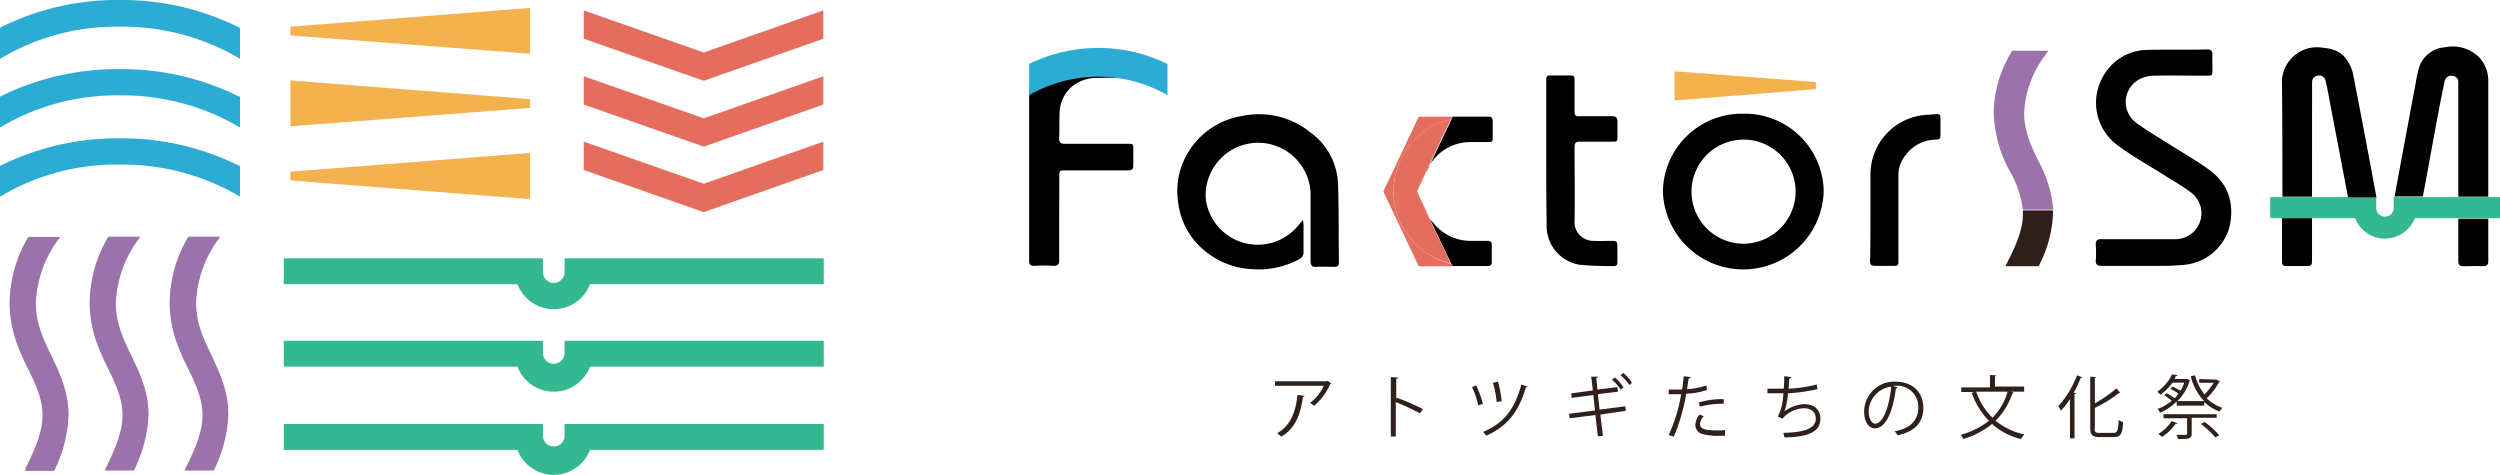 <svg id="レイヤー_1" data-name="レイヤー 1" xmlns="http://www.w3.org/2000/svg" viewBox="0 0 400.97 76.12"><defs><style>.cls-1{fill:#2f201b;}.cls-2{fill:#34b891;}.cls-3{fill:#2cacd5;}.cls-4{fill:#9c72ad;}.cls-5{fill:#f4b24f;}.cls-6{fill:#e56d5d;}</style></defs><path class="cls-1" d="M213.51,61.48c0,.07-.06.07-.13.07a10,10,0,0,1-2.61,3.54,6.73,6.73,0,0,0-.66-.47,7,7,0,0,0,2.2-2.74h-7.82v-.73h8.29l.13-.07Zm-4.27,2c0,.06-.14.13-.27.2-.33,2.6-1.2,5.08-3.48,6.35a4.66,4.66,0,0,0-.66-.54c2.2-1.2,3-3.54,3.27-6.15Z"/><path class="cls-1" d="M227.75,66.29a41.4,41.4,0,0,0-3.88-1.8V70h-.8V60.48l1.14.07c0,.13-.07.2-.27.2V64l.13-.2a40,40,0,0,1,4.15,1.81Z"/><path class="cls-1" d="M236.77,61.82a17.08,17.08,0,0,1,1.07,2.94l-.74.26a15.27,15.27,0,0,0-1-2.94ZM245,62a.34.34,0,0,1-.27.13c-1.13,3.88-2.94,6.22-6.35,7.75a4.66,4.66,0,0,0-.53-.6c3.34-1.4,5.08-3.61,6.15-7.61Zm-4.74-.8a19.45,19.45,0,0,1,.6,3.14l-.81.13a15.86,15.86,0,0,0-.6-3.07Z"/><path class="cls-1" d="M256.68,66.49l.41,3.41-.81.07-.4-3.41-4.14.53-.07-.73,4.15-.53-.27-2.48-3.48.47-.06-.73,3.47-.47-.27-2.21h1.07c0,.07-.06.2-.26.2l.2,1.87,3.2-.4.07.74-3.21.4.27,2.47,4.14-.53.07.73ZM259,60.55a6.42,6.42,0,0,1,1.4,1.6l-.47.33a7.67,7.67,0,0,0-1.4-1.6Zm1.33-.74a5.3,5.3,0,0,1,1.41,1.6l-.4.34a7.49,7.49,0,0,0-1.41-1.54Z"/><path class="cls-1" d="M273.79,62.55a12.28,12.28,0,0,1-3.34.6,30.22,30.22,0,0,1-2,6.89l-.81-.27a25.35,25.35,0,0,0,2-6.55h-2v-.74h2.14c.14-.73.2-1.47.27-2.13l1.14.13c0,.13-.14.2-.34.2-.06.47-.2,1.07-.26,1.74a11.77,11.77,0,0,0,3.07-.6Zm2.94,7.35h-1a9.54,9.54,0,0,1-2.61-.27,1.5,1.5,0,0,1-1.2-1.53,2.67,2.67,0,0,1,.67-1.61l.67.27a2,2,0,0,0-.6,1.2c0,.87.8,1.07,2.8,1.07a8.18,8.18,0,0,0,1.21-.06v.93Zm-4.27-5.34a12.64,12.64,0,0,1,4-.54v.74a14.31,14.31,0,0,0-3.81.46Z"/><path class="cls-1" d="M291.5,62.42a30.88,30.88,0,0,1-4.74.67,11,11,0,0,1-.54,2.87,5.83,5.83,0,0,1,3.14-1.14c1.61,0,2.61.87,2.61,2.34,0,2.21-2.21,2.94-5.75,3-.06-.2-.13-.54-.2-.74,3.14-.06,5.21-.6,5.21-2.27,0-1-.66-1.67-1.93-1.67a4.63,4.63,0,0,0-3.41,1.67l-.74-.33a8.91,8.91,0,0,0,.87-3.74h-2.54v-.74h2.61a18.53,18.53,0,0,0,.07-2l1.13.13c0,.2-.13.2-.33.27,0,.53-.07,1.13-.07,1.6a22.31,22.31,0,0,0,4.48-.67Z"/><path class="cls-1" d="M304.33,62.15c-.06.07-.13.2-.26.2-.41,3.41-1.54,6.35-3.35,6.35-.93,0-1.73-.94-1.73-2.67a4.82,4.82,0,0,1,4.94-4.82c3.14,0,4.55,2,4.55,4.15,0,2.6-1.54,3.87-4.15,4.47a1.89,1.89,0,0,0-.46-.66q3.79-.7,3.8-3.81a3.37,3.37,0,0,0-3.74-3.48h-.33Zm-1-.13a4.08,4.08,0,0,0-3.61,4c0,1.2.54,1.93,1,1.93C302.06,68,303.06,65,303.33,62Z"/><path class="cls-1" d="M324.58,62.82h-2A3.24,3.24,0,0,0,323,63c0,.07-.13.14-.26.14a10.89,10.89,0,0,1-2.68,4.34,11,11,0,0,0,4.62,2.2,4.33,4.33,0,0,0-.54.74A10.77,10.77,0,0,1,319.5,68a13.09,13.09,0,0,1-4.61,2.41,4,4,0,0,0-.4-.67A13.3,13.3,0,0,0,319,67.5,12.44,12.44,0,0,1,316.23,63l.47-.13h-2.14v-.74h4.61V60.14l1,.07c0,.07-.07.14-.2.14V62h4.68v.8Zm-7.62,0A10.67,10.67,0,0,0,319.57,67,9.73,9.73,0,0,0,322,62.82Z"/><path class="cls-1" d="M332,70.37V64a10.67,10.67,0,0,1-1.47,1.87,4.4,4.4,0,0,0-.4-.73,15.79,15.79,0,0,0,3-4.95l.86.34a.19.19,0,0,1-.26.06A19.34,19.34,0,0,1,332.6,63l.34.07c0,.07-.07.13-.21.13V70.3H332Zm3.94-1.67c0,.6.14.73.8.73H339c.6,0,.73-.4.8-2.07a2.45,2.45,0,0,0,.73.34c-.13,1.8-.33,2.4-1.47,2.4h-2.34c-1.13,0-1.47-.33-1.47-1.47V60.41l.94.07c0,.07-.07.13-.2.13v4.08a20.42,20.42,0,0,0,3.47-2.41l.61.74c-.07,0-.14.07-.2,0a20.48,20.48,0,0,1-3.88,2.4V68.7Z"/><path class="cls-1" d="M355.52,60.88l.54.33c0,.07-.07.07-.14.07a10.39,10.39,0,0,1-2,2.61,6.89,6.89,0,0,0,2.54,1.53A2.16,2.16,0,0,0,356,66a6.84,6.84,0,0,1-2.47-1.54v.6h-4.41v-.67a8.58,8.58,0,0,1-2.68,1.81,1.8,1.8,0,0,0-.4-.61,7.11,7.11,0,0,0,2.28-1.33c-.34-.27-.81-.6-1.21-.87l.4-.33a12.69,12.69,0,0,1,1.27.8,3.09,3.09,0,0,0,.6-.74,7.41,7.41,0,0,0-1.26-.73l.33-.4,1.27.66a4.23,4.23,0,0,0,.6-1.27h-1.87a8.9,8.9,0,0,1-1.94,1.94c-.13-.13-.33-.4-.53-.47a7.62,7.62,0,0,0,2.4-2.8l.87.13c0,.07-.07.14-.2.14s-.2.33-.27.46h2l.47.2c0,.07-.07.07-.07.14a7.81,7.81,0,0,1-1.94,3.21h4.28a8.41,8.41,0,0,1-2.14-4l.67-.13a8.94,8.94,0,0,0,1.53,3.07,13.07,13.07,0,0,0,1.48-1.87h-2.34v-.6Zm-6.28,7c0,.06-.13.13-.27.06a8.15,8.15,0,0,1-2.2,2.14,6.63,6.63,0,0,0-.6-.47,7,7,0,0,0,2.14-2.07Zm6.28-.87h-4v2.54c0,.8-.4.87-2.2.87a1.46,1.46,0,0,0-.27-.67h1.07c.6,0,.67,0,.67-.2V67.09H347v-.66h8.55Zm-.2,3.14A15.38,15.38,0,0,0,353,68l.6-.33a14.18,14.18,0,0,1,2.34,2.14Z"/><path class="cls-2" d="M383.92,31.61v1.74a1.4,1.4,0,0,1-2.8,0V31.61h-17V35h13.63a5.07,5.07,0,0,0,4.81,3.27A5.22,5.22,0,0,0,387.33,35H401V31.61Z"/><path d="M370.83,14v-.86a1,1,0,0,1,.93-1A1,1,0,0,1,373,13l.2.81q1.69,8.91,3.4,17.84h4.55c-1.2-6.62-2.47-13.17-3.74-19.78a6.36,6.36,0,0,0-1.27-2.61c-1-1.27-2.54-1.53-4.15-1.67A5.62,5.62,0,0,0,366,13.43c.07,6,.07,12.1.07,18.11h4.75Z"/><path d="M390.81,19.51c.4-2.13.8-4.27,1.27-6.41a1.06,1.06,0,0,1,1.2-.94,1,1,0,0,1,1,1.07V31.54h4.81V13a5.44,5.44,0,0,0-1.47-3.81,6.06,6.06,0,0,0-5.54-1.6,4.64,4.64,0,0,0-4.15,3.47,19.72,19.72,0,0,0-.46,2.14c-1.14,6.08-2.28,12.23-3.41,18.31h4.54C389.34,27.6,390.07,23.52,390.81,19.51Z"/><path d="M394.28,36V41.9c0,.54.2.8.8.8,1.07,0,2.08-.06,3.15,0,.66,0,.86-.26.86-.87V35.08h-4.81Z"/><path d="M366,41.37V42c0,.47.21.67.67.67h2.94c1.21,0,1.21,0,1.21-1.21V35H366Z"/><path d="M169.88,34.88v6.89c0,.6-.2.87-.87.87a23.5,23.5,0,0,0-3.14,0c-.61,0-.81-.2-.81-.81V15.44c0-1.94.41-.87,1.41-2.54a8.89,8.89,0,0,1,7.08-4.55c2.54-.26,5.08.54,7.62.54.4,0,.6.06.6.47V11.9c0,.53-.33.6-.73.6-1.67,0-3.35-.07-4.95,0a6.17,6.17,0,0,0-4.54,1.73,5.83,5.83,0,0,0-1.61,4.08c-.06,1.27,0,2.61-.06,3.88,0,.67.2.87.86.87h10.1c.93,0,.93.06.93.93v2.47c0,.67-.2.87-.87.87h-10c-1,0-1,0-1,1Z"/><path class="cls-3" d="M187.05,10.16a25.26,25.26,0,0,0-21.79,0l-.2.06V15.3l.54-.33a22.22,22.22,0,0,1,21.12,0l.53.33v-5Z"/><path class="cls-1" d="M324.45,33.75v.67c0,2.4-1.2,5.14-2.41,7.48l-.4.8H327l.13-.33a19.51,19.51,0,0,0,2.14-7.95v-.67Z"/><path class="cls-4" d="M326.92,25.8h0c-1.14-2.41-2.27-4.68-2.27-7.69A16.54,16.54,0,0,1,327.92,9l.6-.86h-5.81l-.13.26A19,19,0,0,0,319.77,18a20.76,20.76,0,0,0,2.67,9.63,16,16,0,0,1,2,6h4.88A19.49,19.49,0,0,0,326.92,25.8Z"/><path d="M343.49,42.64H337c-.6,0-.87-.2-.87-.81a16.12,16.12,0,0,0,0-2.6c0-.67.27-.87.87-.87h11.76a4.21,4.21,0,0,0,3.34-1.47,4.16,4.16,0,0,0-.66-6c-1.61-1.2-3.41-2.2-5.08-3.27-2.27-1.4-4.61-2.74-6.75-4.34a8.46,8.46,0,0,1-2.41-10.83A8.23,8.23,0,0,1,344.43,8c3.21-.07,6.41,0,9.62-.07.6,0,.8.27.8.8-.06.74,0,1.54,0,2.28,0,1.13,0,1.13-1.06,1.13-2.74,0-5.55-.06-8.29,0a5.18,5.18,0,0,0-2.41.6,4.13,4.13,0,0,0-.4,7c1.54,1.14,3.14,2.08,4.75,3.08,2.27,1.47,4.67,2.8,6.88,4.41,3.14,2.27,4.08,5.48,3.27,9.15A8.33,8.33,0,0,1,350,42.5c-2.21.2-4.35.14-6.49.14Z"/><path d="M209,35.28c0,.34.07.54.07.74v4.41a1.18,1.18,0,0,1-.67,1.14,13.82,13.82,0,0,1-7.62,1.6,12.8,12.8,0,0,1-7.62-3,11.74,11.74,0,0,1-4.21-7.82,11.85,11.85,0,0,1,1.67-8,12.36,12.36,0,0,1,8.62-5.75,13.07,13.07,0,0,1,10.9,2.61,10.69,10.69,0,0,1,4.47,8.42c.14,4.14.07,8.29.14,12.43,0,.54-.2.74-.74.74-.93,0-1.94-.07-2.87,0-.67.06-.94-.2-.94-.94v-11A8.42,8.42,0,1,0,193.4,32a8.4,8.4,0,0,0,14.17,4.88C208.1,36.35,208.5,35.82,209,35.28Z"/><path d="M300,34.88V28.07a9.57,9.57,0,0,1,8.75-9.63c.61-.06,1.14-.06,1.74-.13s.74.13.74.67v2.74c0,.53-.2.67-.74.67a6.14,6.14,0,0,0-4.94,2.6,5.07,5.07,0,0,0-1.07,3.28V41.7c0,.94,0,.94-.94.94h-2.81c-.6,0-.8-.2-.8-.81C300,39.5,300,37.16,300,34.88Z"/><path d="M248,24.59V13.1c0-.94,0-1,1-1h2.61c.93,0,.93,0,.93,1v4.74c0,.67.2.87.87.8h5.15c.6,0,.86.21.86.87s0,1.54,0,2.28c0,.93,0,.93-.93.93h-5.08c-.67,0-.87.2-.87.87,0,3.94.07,7.89,0,11.83a3,3,0,0,0,3.14,3.21c1,.06,2,0,3,0,.53,0,.73.2.73.73V42c0,.33-.06.67-.53.67a52.83,52.83,0,0,1-5.48-.2A6.31,6.31,0,0,1,248.06,36C248,32.14,248,28.4,248,24.59Z"/><polygon class="cls-5" points="268.58 11.43 268.58 16.11 291.24 14.3 291.24 13.16 268.58 11.43"/><path d="M228.75,27.6A7.59,7.59,0,0,1,236,22.79h2.81q.69,0,.6-.6V19.38c0-.53-.27-.67-.74-.67H233l-4.21,8.89"/><path d="M232.76,42.3l-3.54-7.42a3.87,3.87,0,0,0,.67.87A7.62,7.62,0,0,0,236,38.63h2.53c.47,0,.74.13.74.66V42c0,.47-.2.67-.67.67H233l-.2-.34"/><path class="cls-6" d="M228.28,32.88a7.32,7.32,0,0,0,1,2.07Z"/><path class="cls-6" d="M228.68,27.67Z"/><path class="cls-6" d="M229.29,20.52a11.13,11.13,0,0,1,3.47-1.41l.2-.4h-5.41l-5.68,12,5.68,12H233l-.13-.34a12.32,12.32,0,0,1-4.55-2.14A11.84,11.84,0,0,1,229.29,20.52Z"/><path class="cls-6" d="M228.28,32.88l-1-2.21,1.4-3h0V27.6l4-8.49a11.9,11.9,0,0,0-4.54,21,12.27,12.27,0,0,0,4.54,2.14l-3.54-7.42C228.82,34.22,228.55,33.55,228.28,32.88Z"/><path d="M279.61,18.24a12.65,12.65,0,0,0-12.9,12.43,12.9,12.9,0,0,0,25.79,0A12.64,12.64,0,0,0,279.61,18.24Zm-.07,20.85A8.35,8.35,0,1,1,288,30.74,8.41,8.41,0,0,1,279.54,39.09Z"/><path class="cls-3" d="M38.09,4.28A42,42,0,0,0,19.18,0,41.76,41.76,0,0,0,.33,4.28L0,4.48V9.42l.94-.53A36.28,36.28,0,0,1,19.25,4.28,37,37,0,0,1,37.56,8.89l.93.53V4.48Z"/><path class="cls-3" d="M38.09,15.37a42,42,0,0,0-18.91-4.28A42.2,42.2,0,0,0,.27,15.37L0,15.5v4.95l.94-.54A36.38,36.38,0,0,1,19.25,15.3a37,37,0,0,1,18.31,4.61l.93.54V15.5Z"/><path class="cls-3" d="M38.09,26.46a42.12,42.12,0,0,0-18.91-4.27A41.89,41.89,0,0,0,.33,26.46L0,26.6v4.94L.94,31A36.28,36.28,0,0,1,19.25,26.4,37,37,0,0,1,37.56,31l.93.53V26.6Z"/><path class="cls-2" d="M90.55,41.43V43.5a1.74,1.74,0,1,1-3.47,0V41.43H45.51v4.15H83a6.22,6.22,0,0,0,11.63,0h37.49V41.43Z"/><path class="cls-2" d="M90.55,54.66v2.08a1.74,1.74,0,0,1-3.47,0V54.66H45.51v4.15H83a6.22,6.22,0,0,0,11.63,0h37.49V54.66Z"/><path class="cls-2" d="M90.55,68V70a1.74,1.74,0,0,1-3.47,0V68H45.51v4.15H83a6.22,6.22,0,0,0,11.63,0h37.49V68Z"/><polygon class="cls-5" points="85 1.27 85 8.62 46.58 5.68 46.58 4.28 85 1.27"/><polygon class="cls-5" points="46.58 12.9 46.58 20.25 85 17.31 85 15.9 46.58 12.9"/><polygon class="cls-5" points="85 24.53 85 31.94 46.58 28.94 46.58 27.53 85 24.53"/><polygon class="cls-6" points="112.87 29.47 93.63 22.72 93.63 27.27 112.87 34.02 132.05 27.27 132.05 22.72 112.87 29.47"/><polygon class="cls-6" points="112.87 18.98 93.63 12.23 93.63 16.77 112.87 23.52 132.05 16.77 132.05 12.23 112.87 18.98"/><polygon class="cls-6" points="112.87 8.42 93.63 1.67 93.63 6.21 112.87 12.96 132.05 6.21 132.05 1.67 112.87 8.42"/><path class="cls-4" d="M8.29,57.14l-.54.26.54-.26C7,54.46,5.75,52,5.75,48.58A18.19,18.19,0,0,1,9.36,38.43L9.69,38H4.54a21,21,0,0,0-3,10.56c0,4.54,1.6,7.82,3,10.69,1.21,2.47,2.28,4.68,2.28,7.42S5.48,72.31,4.14,75L4,75.52H8.69A22.23,22.23,0,0,0,11,66.69C11,62.82,9.62,59.94,8.29,57.14Z"/><path class="cls-4" d="M21.12,57.14l-.54.26.54-.26h0c-1.27-2.68-2.54-5.15-2.54-8.56a18.19,18.19,0,0,1,3.61-10.15l.33-.47H17.38a20.9,20.9,0,0,0-3,10.56c0,4.54,1.6,7.82,3,10.69,1.2,2.47,2.27,4.68,2.27,7.42S18.31,72.31,17,75l-.2.47h4.68a22.06,22.06,0,0,0,2.34-8.82C23.86,62.82,22.45,59.94,21.12,57.14Z"/><path class="cls-4" d="M34,57.14l-.54.26.54-.26h0c-1.27-2.68-2.54-5.15-2.54-8.56A18.19,18.19,0,0,1,35,38.43l.33-.47H30.21a20.9,20.9,0,0,0-3,10.56c0,4.54,1.6,7.82,3,10.69,1.2,2.47,2.27,4.68,2.27,7.42S31.14,72.31,29.81,75l-.21.47h4.68a22.06,22.06,0,0,0,2.34-8.82C36.69,62.82,35.28,59.94,34,57.14Z"/></svg>